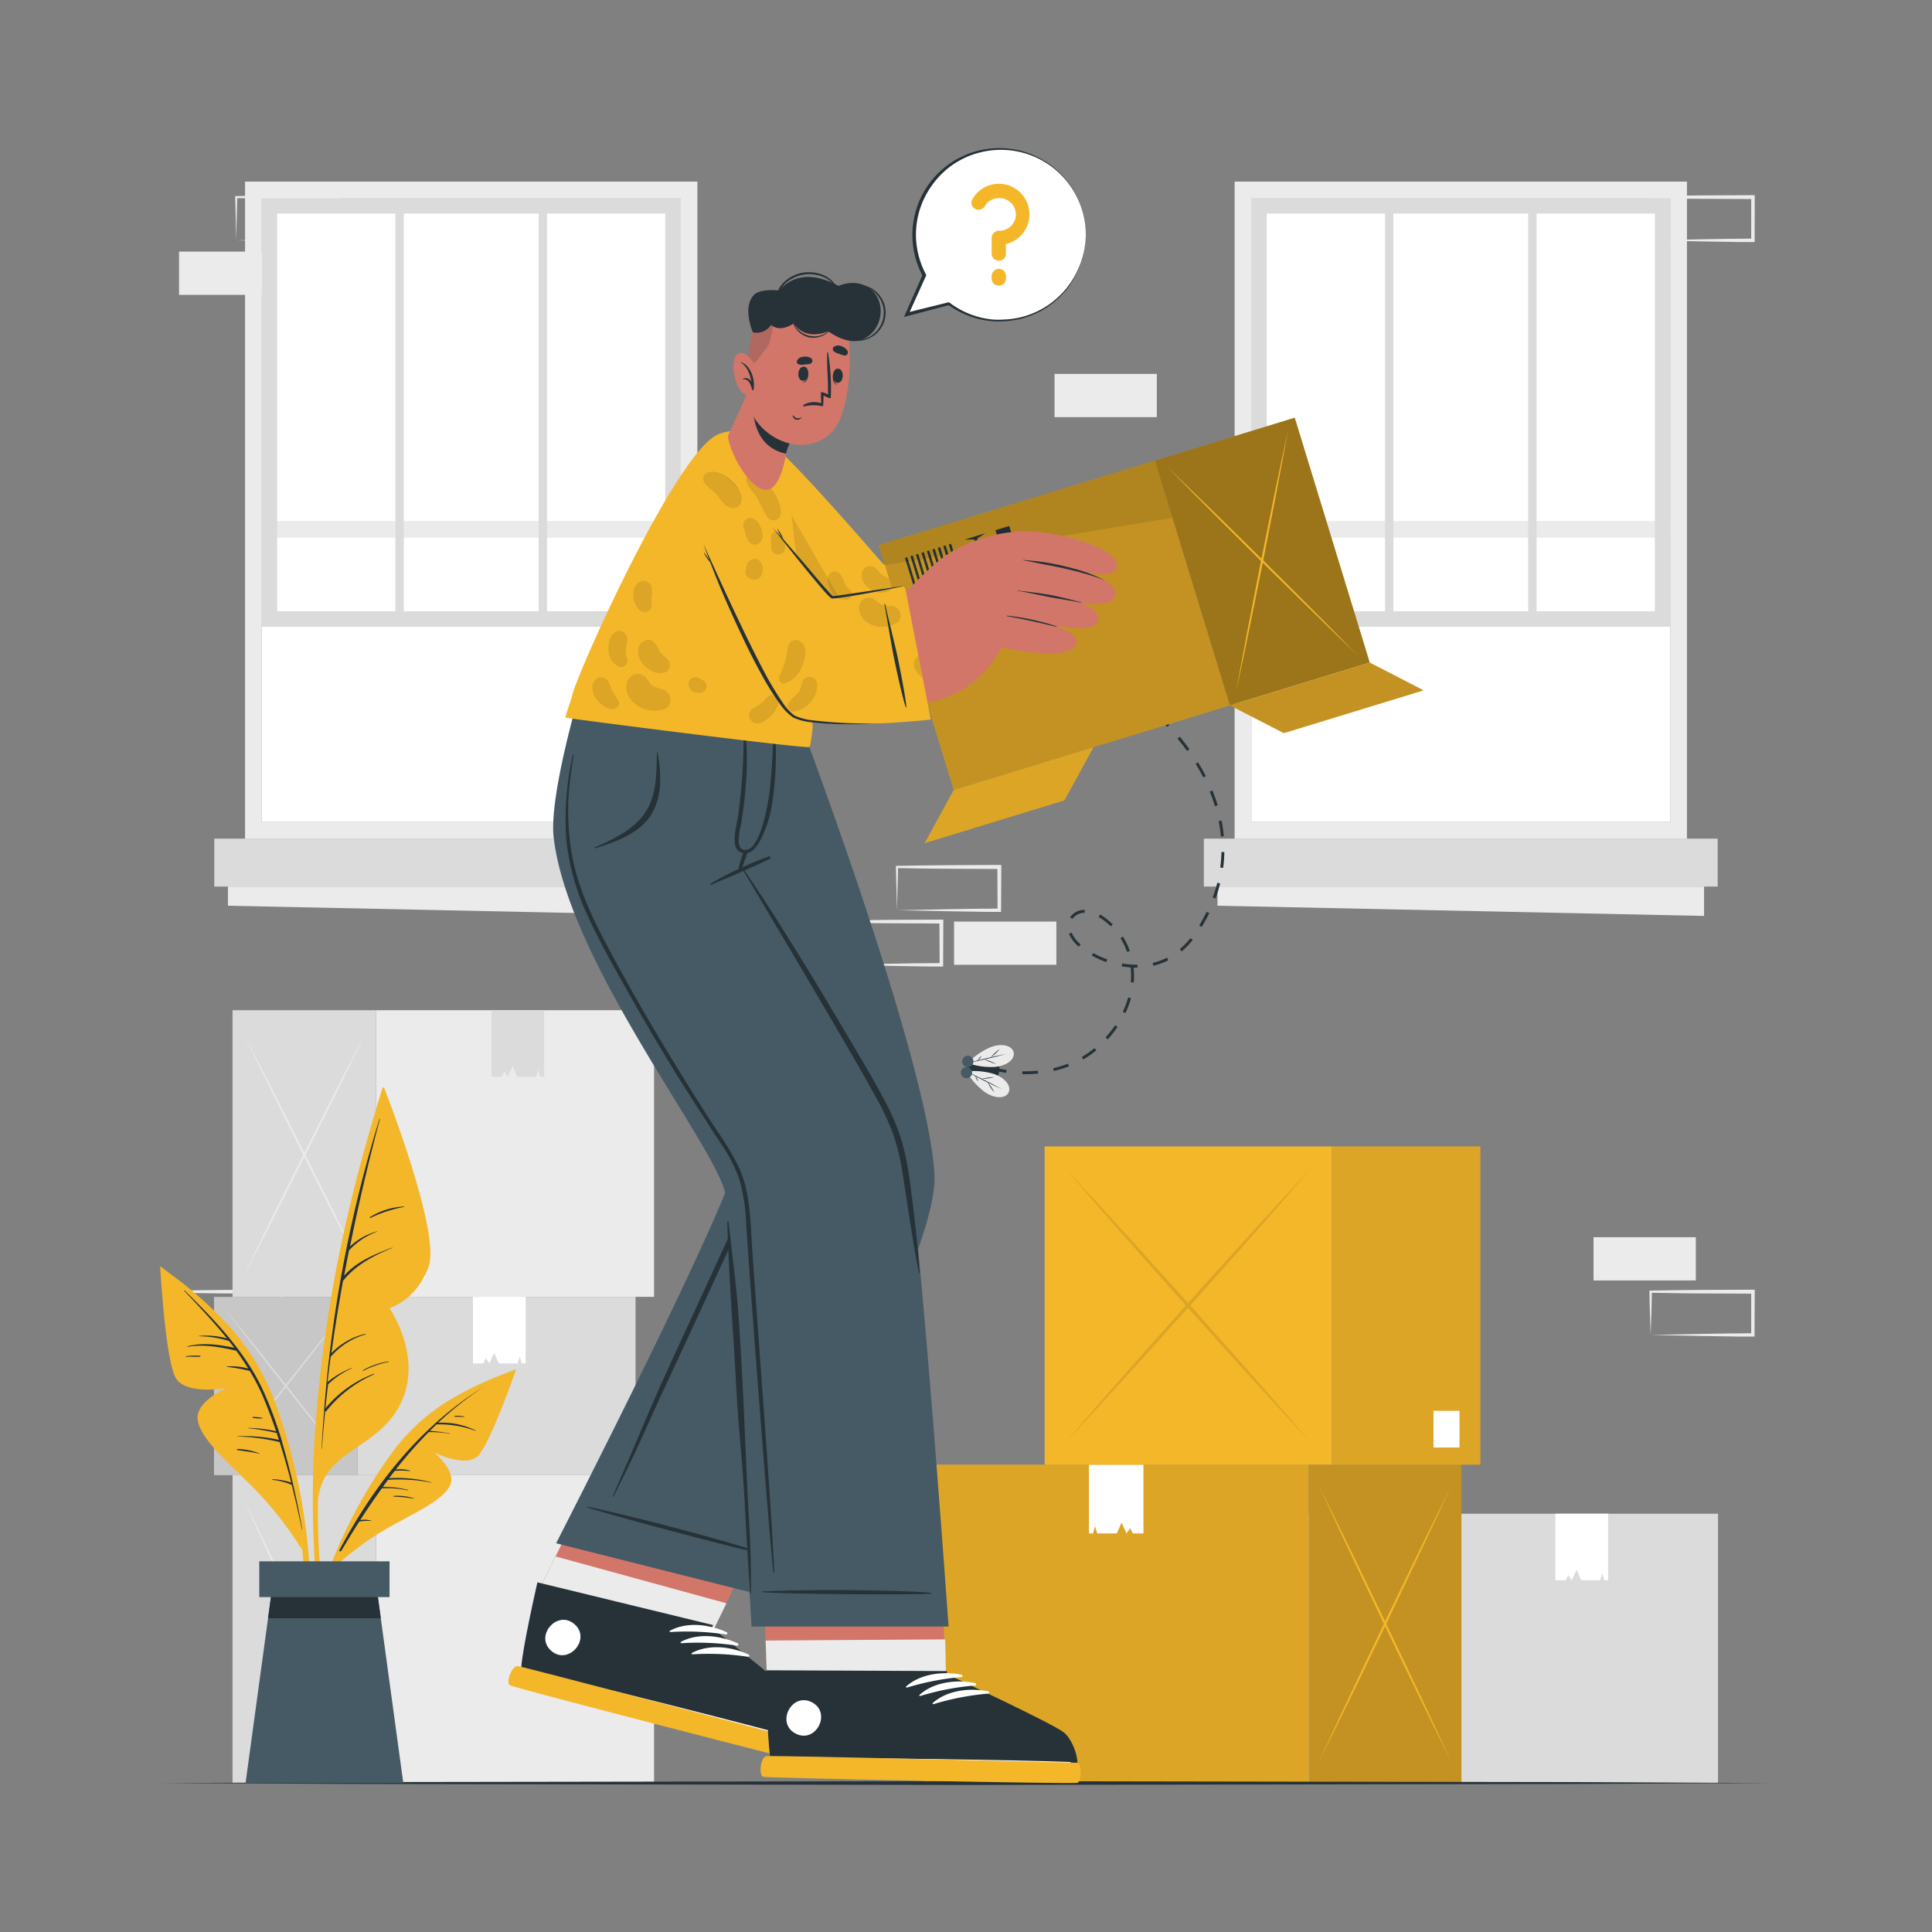 <svg xmlns="http://www.w3.org/2000/svg" viewBox="0 0 500 500"><rect x="0" y="0" width="500" height="500" fill="#808080" stroke="none"/><g id="freepik--background-complete--inject-89"><rect x="412.41" y="320.19" width="26.48" height="11.19" transform="translate(851.29 651.57) rotate(180)" style="fill:#ebebeb"></rect><path d="M427.18,345.49l13.35-.28,6.58-.11c2.19-.05,4.37,0,6.55-.06l-.45.45,0-11.19.5.5-13.24-.06c-4.41,0-8.83-.12-13.24-.17l.27-.27c0,1.83-.08,3.67-.13,5.53Zm0,0L427,340c-.05-1.86-.12-3.75-.13-5.65V334h.28c4.41-.06,8.83-.16,13.24-.17l13.24-.06h.5v.5l-.06,11.19v.45h-.44c-2.23,0-4.47,0-6.7-.05l-6.66-.11Z" style="fill:#ebebeb"></path><path d="M232.14,235.58l13.36-.28,6.57-.11c2.19-.05,4.37,0,6.55-.05l-.45.44-.05-11.19.5.5-13.24-.06c-4.41,0-8.83-.11-13.24-.17l.27-.27c0,1.83-.08,3.67-.13,5.54Zm0,0L232,230c-.05-1.86-.11-3.75-.13-5.65v-.27h.28c4.41-.05,8.83-.16,13.24-.17l13.24-.06h.5v.5l-.05,11.19V236h-.44c-2.23,0-4.47,0-6.69-.06l-6.67-.11Z" style="fill:#ebebeb"></path><rect x="246.91" y="238.5" width="26.48" height="11.19" transform="translate(520.3 488.19) rotate(180)" style="fill:#ebebeb"></rect><path d="M217.14,249.69l13.36-.28,6.58-.11c2.19-.05,4.36,0,6.54-.05l-.44.44-.06-11.19.5.5-13.24-.06c-4.41,0-8.82-.11-13.24-.17l.28-.27c0,1.83-.09,3.67-.13,5.54Zm0,0-.14-5.54c0-1.86-.11-3.75-.13-5.65v-.27h.27c4.42,0,8.83-.16,13.24-.17l13.24-.06h.51v.5l-.05,11.19v.45h-.45c-2.23,0-4.47,0-6.69-.06l-6.66-.11Z" style="fill:#ebebeb"></path><rect x="272.92" y="96.77" width="26.48" height="11.19" transform="translate(572.31 204.73) rotate(180)" style="fill:#ebebeb"></rect><path d="M46.34,345.49l13.36-.28,6.58-.11c2.18-.05,4.36,0,6.54-.06l-.44.45-.06-11.19.5.5-13.24-.06c-4.41,0-8.83-.12-13.24-.17l.27-.27c0,1.83-.08,3.67-.13,5.53Zm0,0L46.2,340c-.05-1.86-.11-3.75-.13-5.65V334h.27c4.41-.06,8.83-.16,13.24-.17l13.24-.06h.5v.5l0,11.19v.45h-.45c-2.23,0-4.47,0-6.69-.05l-6.66-.11Z" style="fill:#ebebeb"></path><path d="M61.11,62.2l13.36-.28,6.58-.11c2.19-.05,4.36,0,6.54-.06l-.44.45L87.09,51l.5.5-13.24-.06c-4.41,0-8.82-.12-13.24-.17l.28-.27c0,1.83-.09,3.67-.14,5.54Zm0,0L61,56.66c0-1.86-.11-3.75-.13-5.65v-.27h.27c4.42-.05,8.83-.16,13.24-.17l13.24-.06h.51V51L88,62.2v.45h-.45c-2.23,0-4.47,0-6.69-.06l-6.66-.11Z" style="fill:#ebebeb"></path><rect x="46.34" y="65.12" width="26.48" height="11.19" transform="translate(119.16 141.43) rotate(180)" style="fill:#ebebeb"></rect><path d="M427.18,62.2l13.35-.28,6.58-.11c2.19-.05,4.37,0,6.55-.06l-.45.45,0-11.19.5.5-13.24-.06c-4.41,0-8.83-.12-13.24-.17l.27-.27c0,1.83-.08,3.67-.13,5.54Zm0,0L427,56.66c-.05-1.86-.12-3.75-.13-5.65v-.27h.28c4.41-.05,8.83-.16,13.24-.17l13.24-.06h.5V51L454.1,62.2v.45h-.44c-2.23,0-4.47,0-6.7-.06l-6.66-.11Z" style="fill:#ebebeb"></path><rect x="97.32" y="381.77" width="71.95" height="79.67" style="fill:#ebebeb"></rect><rect x="60.17" y="381.77" width="37.15" height="79.68" transform="translate(157.5 843.22) rotate(180)" style="fill:#dbdbdb"></rect><path d="M62.73,456q4.14-8.5,8.18-17L79,421.77l8-17.21q4-8.62,7.84-17.3-4.14,8.5-8.18,17.05l-8.06,17.14-8,17.21Q66.61,447.29,62.73,456Z" style="fill:#ebebeb"></path><path d="M62.73,387.26q3.88,8.69,7.84,17.3l8,17.21,8.06,17.14q4.05,8.55,8.18,17-3.88-8.68-7.84-17.3l-8-17.21-8.06-17.14Q66.86,395.76,62.73,387.26Z" style="fill:#ebebeb"></path><rect x="97.32" y="261.44" width="71.95" height="74.18" style="fill:#ebebeb"></rect><rect x="60.17" y="261.44" width="37.15" height="74.19" transform="translate(157.5 597.07) rotate(180)" style="fill:#dbdbdb"></rect><polygon points="127.19 278.66 128.72 278.66 129.86 278.66 130.51 277.33 131.43 278.66 132.67 275.93 133.85 278.66 137.22 278.66 138.75 278.66 139.31 276.84 139.83 278.66 140.83 278.66 140.83 261.44 127.19 261.44 127.19 278.66" style="fill:#dbdbdb"></polygon><path d="M62.73,330.9Q66.87,323,70.91,315l8.06-16,8-16q4-8,7.84-16.11-4.14,7.92-8.18,15.88l-8.06,15.95-8,16Q66.61,322.81,62.73,330.9Z" style="fill:#ebebeb"></path><path d="M62.73,266.93Q66.61,275,70.57,283l8,16,8.06,16q4.05,8,8.18,15.88-3.88-8.08-7.84-16.11l-8-16-8.06-15.95Q66.86,274.85,62.73,266.93Z" style="fill:#ebebeb"></path><rect x="102.06" y="323.03" width="7.99" height="7.99" transform="translate(212.11 654.05) rotate(180)" style="fill:#fff"></rect><rect x="92.53" y="335.63" width="71.95" height="46.14" style="fill:#dbdbdb"></rect><rect x="55.38" y="335.63" width="37.15" height="46.14" transform="translate(147.91 717.4) rotate(180)" style="fill:#c7c7c7"></rect><polygon points="122.4 352.85 123.92 352.85 125.07 352.85 125.72 351.52 126.64 352.85 127.88 350.12 129.06 352.85 132.42 352.85 133.96 352.85 134.51 351.03 135.04 352.85 136.04 352.85 136.04 335.63 122.4 335.63 122.4 352.85" style="fill:#fff"></polygon><path d="M57.94,379q4.13-5,8.18-10.09l8.06-10.14,8-10.19q3.94-5.1,7.83-10.24-4.12,5-8.18,10.09l-8.06,10.15-8,10.18Q61.82,373.89,57.94,379Z" style="fill:#dbdbdb"></path><path d="M57.94,338.37q3.89,5.14,7.84,10.24l8,10.19,8.06,10.14Q85.84,374,90,379q-3.87-5.14-7.83-10.24l-8-10.18-8.06-10.15Q62.07,343.41,57.94,338.37Z" style="fill:#dbdbdb"></path><rect x="372.67" y="391.75" width="71.95" height="69.7" style="fill:#dbdbdb"></rect><rect x="335.52" y="391.75" width="37.15" height="69.7" transform="translate(708.2 853.2) rotate(180)" style="fill:#c7c7c7"></rect><polygon points="402.54 408.97 404.06 408.97 405.21 408.97 405.86 407.64 406.78 408.97 408.02 406.24 409.2 408.97 412.56 408.97 414.1 408.97 414.66 407.14 415.18 408.97 416.18 408.97 416.18 391.75 402.54 391.75 402.54 408.97" style="fill:#fff"></polygon><path d="M338.08,457.3q4.13-7.59,8.18-15.24l8.06-15.32,8-15.38q4-7.71,7.83-15.46-4.12,7.59-8.18,15.24l-8.06,15.31-7.95,15.39Q342,449.55,338.08,457.3Z" style="fill:#dbdbdb"></path><path d="M338.08,395.9q3.89,7.75,7.84,15.46l7.95,15.38,8.06,15.32q4.05,7.65,8.18,15.24-3.87-7.76-7.83-15.46l-8-15.39-8.06-15.31Q342.21,403.49,338.08,395.9Z" style="fill:#dbdbdb"></path><path d="M319.52,47v170.1H436.58V47ZM432.26,212.73H323.84V51.27H432.26Z" style="fill:#ebebeb"></path><rect x="323.84" y="51.27" width="108.42" height="161.46" style="fill:#fff"></rect><rect x="323.84" y="134.84" width="108.42" height="4.32" transform="translate(756.1 274) rotate(180)" style="fill:#ebebeb"></rect><rect x="311.57" y="217.05" width="132.97" height="12.4" transform="translate(756.1 446.49) rotate(180)" style="fill:#dbdbdb"></rect><polygon points="315.09 234.4 441.01 237.04 441.01 229.44 315.09 229.44 315.09 234.4" style="fill:#ebebeb"></polygon><path d="M323.84,51.27H432.26V162.2H323.84Zm104.42,4H327.84V158.2H428.26Z" style="fill:#dbdbdb"></path><rect x="395.5" y="51.27" width="2.16" height="106.93" style="fill:#dbdbdb"></rect><rect x="358.44" y="51.27" width="2.16" height="106.93" style="fill:#dbdbdb"></rect><path d="M63.42,47v170.1H180.48V47ZM176.16,212.73H67.74V51.27H176.16Z" style="fill:#ebebeb"></path><rect x="67.74" y="51.27" width="108.42" height="161.46" style="fill:#fff"></rect><rect x="67.74" y="134.84" width="108.42" height="4.32" transform="translate(243.9 274) rotate(180)" style="fill:#ebebeb"></rect><rect x="55.47" y="217.05" width="132.97" height="12.4" transform="translate(243.9 446.49) rotate(180)" style="fill:#dbdbdb"></rect><polygon points="58.99 234.4 184.91 237.04 184.91 229.44 58.99 229.44 58.99 234.4" style="fill:#ebebeb"></polygon><path d="M67.74,51.27H176.16V162.2H67.74Zm104.42,4H71.74V158.2H172.16Z" style="fill:#dbdbdb"></path><rect x="139.4" y="51.27" width="2.16" height="106.93" style="fill:#dbdbdb"></rect><rect x="102.34" y="51.27" width="2.16" height="106.93" style="fill:#dbdbdb"></rect></g><g id="freepik--Boxes--inject-89"><rect x="239.03" y="379.05" width="99.68" height="82.36" style="fill:#F4B72A"></rect><rect x="239.03" y="379.05" width="99.68" height="82.36" style="opacity:0.1"></rect><rect x="338.71" y="379.06" width="39.5" height="82.36" style="fill:#F4B72A"></rect><rect x="338.71" y="379.06" width="39.5" height="82.36" style="opacity:0.2"></rect><path d="M375.48,455.74q-4.38-8.78-8.69-17.62l-8.57-17.72-8.46-17.79q-4.2-8.91-8.33-17.88,4.4,8.79,8.7,17.62l8.56,17.72,8.46,17.79Q371.37,446.77,375.48,455.74Z" style="fill:#F4B72A"></path><path d="M375.48,384.73q-4.12,9-8.33,17.88l-8.46,17.79-8.56,17.72q-4.31,8.83-8.7,17.62,4.13-9,8.33-17.88l8.46-17.79,8.57-17.71Q371.1,393.51,375.48,384.73Z" style="fill:#F4B72A"></path><polygon points="295.92 396.85 294.35 396.85 293.16 396.85 292.49 395.48 291.54 396.85 290.25 394.03 289.04 396.85 285.56 396.85 283.97 396.85 283.39 394.97 282.85 396.85 281.82 396.85 281.82 379.06 295.92 379.06 295.92 396.85" style="fill:#fff"></polygon><rect x="270.35" y="296.7" width="74.37" height="82.35" style="fill:#F4B72A"></rect><rect x="344.72" y="296.7" width="38.4" height="82.36" style="fill:#F4B72A"></rect><rect x="344.72" y="296.7" width="38.4" height="82.36" style="opacity:0.1"></rect><g style="opacity:0.1"><path d="M339.27,373.38q-8.19-8.79-16.24-17.62L307,338l-15.79-17.79q-7.86-8.91-15.56-17.88,8.2,8.79,16.24,17.63l16,17.71,15.79,17.79Q331.57,364.41,339.27,373.38Z"></path><path d="M339.27,302.37q-7.71,9-15.56,17.88L307.92,338l-16,17.72q-8,8.83-16.24,17.62,7.71-9,15.56-17.88L307,337.71,323,320Q331.07,311.15,339.27,302.37Z"></path></g><rect x="370.99" y="365.12" width="6.73" height="9.5" style="fill:#fff"></rect></g><g id="freepik--Floor--inject-89"><polygon points="41.45 461.45 93.59 461.2 145.73 461.12 250 460.95 354.27 461.12 406.41 461.2 458.55 461.45 406.41 461.69 354.27 461.78 250 461.95 145.73 461.78 93.59 461.69 41.45 461.45" style="fill:#263238"></polygon></g><g id="freepik--Fly--inject-89"><path d="M289.72,177.8q-.84-.54-1.68-1.05l.39-.65,1.7,1.07Z" style="fill:#263238"></path><path d="M265.3,278h-.72l0-.75a33.51,33.51,0,0,0,4-.15l.08.75C267.57,277.93,266.43,278,265.3,278Zm7.42-.82-.16-.73a26.84,26.84,0,0,0,3.82-1.17l.27.7A27.59,27.59,0,0,1,272.72,277.16Zm7.63-3-.37-.65a24.82,24.82,0,0,0,3.27-2.28l.48.57A24.65,24.65,0,0,1,280.35,274.19Zm6.33-5.2-.55-.51a27.9,27.9,0,0,0,2.47-3.14l.62.42A28.34,28.34,0,0,1,286.68,269Zm4.58-6.79-.68-.32a23.16,23.16,0,0,0,1.39-3.74l.72.2A23.68,23.68,0,0,1,291.26,262.2Zm2.16-7.92-.75-.06c0-.54.07-1.09.07-1.62a20.36,20.36,0,0,0-.13-2.22,20.42,20.42,0,0,1-2.32-.29l.13-.74a21.4,21.4,0,0,0,3.7.34h.26v.75h-.27l-.75,0a19.77,19.77,0,0,1,.12,2.18C293.49,253.15,293.46,253.72,293.42,254.28Zm5.07-4.34-.17-.73a16.66,16.66,0,0,0,3.71-1.36l.34.67A17.49,17.49,0,0,1,298.49,249.94ZM286.31,249a25.91,25.91,0,0,1-3.75-1.7l.37-.65a24.82,24.82,0,0,0,3.63,1.64Zm5.38-2.64a17.8,17.8,0,0,0-1.72-3.57l.63-.4a18,18,0,0,1,1.8,3.72Zm14.12-.16-.48-.57a20.27,20.27,0,0,0,2.77-2.85l.58.47A20.6,20.6,0,0,1,305.81,246.23ZM279.17,245l-.21-.2a9.06,9.06,0,0,1-2.31-3.15l.7-.28a8.25,8.25,0,0,0,2.12,2.88l.2.18ZM311,239.89l-.64-.39c.7-1.16,1.35-2.35,1.92-3.52l.68.33C312.38,237.5,311.72,238.71,311,239.89Zm-23.52-.15a17.83,17.83,0,0,0-3-2.34l-.15-.1.39-.64.16.1a18.4,18.4,0,0,1,3.09,2.45Zm-9.93-1.93-.62-.42a4.57,4.57,0,0,1,3.78-1.92l0,.75A3.89,3.89,0,0,0,277.55,237.81Zm37-5.27-.7-.26a38.42,38.42,0,0,0,1.19-3.83l.72.18A34.56,34.56,0,0,1,314.56,232.54Zm2-7.93-.75-.1a35.54,35.54,0,0,0,.31-4h.75A37,37,0,0,1,316.55,224.61Zm-.58-8.1a38.72,38.72,0,0,0-.57-4l.74-.15a40.7,40.7,0,0,1,.58,4.05Zm-1.55-7.86c-.38-1.26-.83-2.53-1.35-3.79l.7-.28c.52,1.27,1,2.57,1.37,3.85Zm-3-7.45c-.6-1.17-1.27-2.35-2-3.51l.64-.39c.72,1.17,1.4,2.37,2,3.56Zm-4.21-6.86c-.77-1.08-1.6-2.15-2.46-3.19l.58-.48c.87,1.05,1.71,2.14,2.49,3.23Zm-5.12-6.22c-.91-1-1.87-1.93-2.85-2.85l.51-.55c1,.94,2,1.91,2.88,2.89Zm-5.87-5.53c-1-.85-2.09-1.69-3.16-2.49l.44-.6c1.09.8,2.17,1.65,3.2,2.52Z" style="fill:#263238"></path><path d="M260.39,277.64a18.66,18.66,0,0,1-2-.36l.18-.73s.72.18,1.92.35Z" style="fill:#263238"></path><path d="M250.3,276.15c-.47,4,7.7,6.24,8.32,1S250.77,272.12,250.3,276.15Z" style="fill:#263238"></path><path d="M261,282.77c-.76,1.51-3.45,1.72-6.23-.22a18.65,18.65,0,0,1-4.7-5.27,18.53,18.53,0,0,1,7,.61C260.36,279,261.8,281.24,261,282.77Z" style="fill:#ebebeb"></path><path d="M250.1,277.28c1.58.71,3.13,1.48,4.68,2.24s3.08,1.57,4.59,2.41c-1.58-.71-3.13-1.48-4.68-2.24S251.61,278.12,250.1,277.28Z" style="fill:#263238"></path><path d="M257.36,282.74a13.85,13.85,0,0,1-1-1.31,13.26,13.26,0,0,1-.82-1.41,13.85,13.85,0,0,1,1,1.31A12.33,12.33,0,0,1,257.36,282.74Z" style="fill:#263238"></path><path d="M254,279.23a15.94,15.94,0,0,1,1.67-.34,16.21,16.21,0,0,1,1.71-.15,17.09,17.09,0,0,1-3.38.49Z" style="fill:#263238"></path><path d="M253.13,279.89a3.75,3.75,0,0,1-.72-1.46,3.75,3.75,0,0,1,.72,1.46Z" style="fill:#263238"></path><path d="M262.32,272.3c-.39-1.65-2.95-2.47-6.1-1.23a18.66,18.66,0,0,0-5.8,4.05,18.58,18.58,0,0,0,7,1C260.79,275.84,262.72,274,262.32,272.3Z" style="fill:#ebebeb"></path><path d="M250.42,275.12c1.7-.32,3.39-.72,5.07-1.11s3.36-.81,5-1.28c-1.69.32-3.38.72-5.06,1.11S252.09,274.65,250.42,275.12Z" style="fill:#263238"></path><path d="M258.75,271.48a14.16,14.16,0,0,0-1.25,1,15.74,15.74,0,0,0-1.13,1.18,11.39,11.39,0,0,0,1.25-1A14,14,0,0,0,258.75,271.48Z" style="fill:#263238"></path><path d="M254.65,274.12a16.25,16.25,0,0,0,3.18,1.25,15.61,15.61,0,0,0-3.18-1.25Z" style="fill:#263238"></path><path d="M254,273.28a3.49,3.49,0,0,0-.59.56,4.1,4.1,0,0,0-.45.69,3.54,3.54,0,0,0,.59-.57A2.87,2.87,0,0,0,254,273.28Z" style="fill:#263238"></path><path d="M250.3,276.15a1.46,1.46,0,1,1-1.62,1.29A1.47,1.47,0,0,1,250.3,276.15Z" style="fill:#455a64"></path><path d="M250.64,273.24a1.46,1.46,0,1,1-.34,2.91,1.46,1.46,0,0,1,.34-2.91Z" style="fill:#455a64"></path></g><g id="freepik--Character--inject-89"><path d="M160,370.31S138.68,413,138.67,413c-1.76,8.81-3.14,16.58-3.49,20.66a.16.16,0,0,0,0,.07,6.22,6.22,0,0,0,.11,2.85.16.16,0,0,0,0,.07c2.27,2.3,72.33,18.43,75,18.17s2.1-7.79-.12-10.58-26.29-21-26.29-21l20.84-42.76Z" style="fill:#d3766a"></path><path d="M209.23,454.86c-2.63.26-71.64-15.88-73.9-18.17a.25.25,0,0,1,0-.07,6.18,6.18,0,0,1-.12-2.85.1.1,0,0,1,0-.07c.34-4.08,1.73-11.85,3.48-20.67l5.1-10.22L188,414.93l-4.08,8.38s23,18.17,25.23,21S211.87,454.61,209.23,454.86Z" style="fill:#ebebeb"></path><path d="M210.19,453.74c-2.67.2-72.9-17.7-75.14-20.08-.86-.89,1.15-11.28,3.94-23.76l.09-.39,45.44,11.05-.21.76s23.81,18.88,26,21.76S212.85,453.55,210.19,453.74Z" style="fill:#263238"></path><path d="M210.08,450.81c-11.76-3.3-59.52-15.54-71.4-17.92-.1,0-.12.05,0,.08,11.59,3.53,59.45,15.38,71.38,18C210.29,451.06,210.33,450.88,210.08,450.81Z" style="fill:#fff"></path><path d="M188.08,422.43c-4.44-2.06-10.32-2.8-14.72-.38-.17.09,0,.33.12.32a67.66,67.66,0,0,1,14.43.64A.31.31,0,0,0,188.08,422.43Z" style="fill:#fff"></path><path d="M190.92,425.31c-4.43-2.05-10.31-2.79-14.72-.38-.17.09,0,.33.13.33a67,67,0,0,1,14.43.64A.31.31,0,0,0,190.92,425.31Z" style="fill:#fff"></path><path d="M193.77,428.2c-4.44-2.06-10.32-2.8-14.72-.39-.17.1,0,.34.13.33a67.6,67.6,0,0,1,14.42.64A.31.31,0,0,0,193.77,428.2Z" style="fill:#fff"></path><path d="M211.9,451.5c1.13.8-.22,4.95-1.21,5.06S133.21,436.81,132,436.18s.45-5.17,2-5S211.9,451.5,211.9,451.5Z" style="fill:#F4B72A"></path><path d="M148.67,420.33c-4.44-3.84-10.42,3.06-6,6.91S153.12,424.18,148.67,420.33Z" style="fill:#fff"></path><path d="M143.92,399.4l51.24,12.92s47.76-86.19,46.69-108.1C240.38,274,204.9,181.08,204.9,181.08H162.42S190.61,281.53,191,298.43C191.17,307.27,143.92,399.4,143.92,399.4Z" style="fill:#455a64"></path><path d="M197.35,401.92c-2.73-1.09-27.12-8.13-45.32-12a.1.1,0,0,0,0,.19c5.73,2,41.89,11.53,45.28,12C197.39,402.14,197.47,402,197.35,401.92Z" style="fill:#263238"></path><path d="M194.52,276.85c-3.38-14.18-7-28.32-10.8-42.37s-7.87-28.23-12.34-42.17c-.54-1.71-1.11-3.4-1.66-5.1a.21.21,0,0,0-.41.12c4,13.89,8,27.75,11.79,41.69s7.4,27.92,10.8,42c.85,3.48,1.68,6.95,2.49,10.44a93.34,93.34,0,0,1,2.18,10.87,28.15,28.15,0,0,1-.71,10.46,58.73,58.73,0,0,1-3.77,9.74q-9.19,19.95-18.37,39.91c-6.12,13.34-7.11,16.38-13,29.83-.73,1.67-1.46,3.34-2.16,5,0,.11.11.21.17.09,6.7-13.18,7.73-16.35,14-29.77s12.5-27,18.72-40.51c2.8-6.1,6.09-12.32,6.51-19.14C198.38,290.82,196.14,283.68,194.52,276.85Z" style="fill:#263238"></path><path d="M196.84,387.19s1.64,47,1.64,47c.27,9,.66,16.87,1.25,20.92a.17.17,0,0,0,0,.07,6.3,6.3,0,0,0,.74,2.75l.06.06c2.73,1.73,74.62,1.69,77.13.84s.29-8.05-2.5-10.28-30.33-14.52-30.33-14.52l-2.09-46.95Z" style="fill:#d3766a"></path><path d="M198.14,424.57s.34,9.62.34,9.65c.27,9,.66,16.87,1.25,20.92a.17.17,0,0,0,0,.07,12,12,0,0,0,.74,2.75l.06.06c2.73,1.73,74.62,1.69,77.13.84s.29-8.05-2.5-10.28-30.33-14.52-30.33-14.52l-.21-9.79Z" style="fill:#ebebeb"></path><path d="M277.7,458.78c-2.54.81-75-.31-77.74-2.11-1-.67-1.5-11.23-1.68-24v-.4l46.76.2,0,.8s27.55,12.83,30.34,15.12S280.25,458,277.7,458.78Z" style="fill:#263238"></path><path d="M276.93,456c-12.21-.49-61.51-1.31-73.62-.86-.1,0-.1.07,0,.07,12.09.75,61.4,1.18,73.62,1C277.18,456.15,277.19,456,276.93,456Z" style="fill:#fff"></path><path d="M248.94,433.45c-4.79-1-10.69-.33-14.41,3-.15.13,0,.33.2.29a68.23,68.23,0,0,1,14.18-2.73A.3.3,0,0,0,248.94,433.45Z" style="fill:#fff"></path><path d="M252.38,435.59c-4.8-1-10.69-.32-14.41,3.05-.15.13,0,.33.19.28a67.65,67.65,0,0,1,14.19-2.72A.31.31,0,0,0,252.38,435.59Z" style="fill:#fff"></path><path d="M255.81,437.74c-4.79-1-10.68-.33-14.41,3-.14.13,0,.33.2.29a68.35,68.35,0,0,1,14.18-2.73A.3.3,0,0,0,255.81,437.74Z" style="fill:#fff"></path><path d="M278.85,456.2c1.29.52.94,4.87,0,5.2s-80-1.24-81.29-1.56-.77-5.13.8-5.36S278.85,456.2,278.85,456.2Z" style="fill:#F4B72A"></path><path d="M210.12,440.55c-5.21-2.71-9.43,5.39-4.21,8.1S215.34,443.26,210.12,440.55Z" style="fill:#fff"></path><path d="M204.37,181a.16.16,0,0,1,0,0c-.19.87-10.78,42.74-12.1,43.52-1.5.89,38.48,54.68,43.22,81.09,3,16.89,10,115.34,10,115.34H194.51s-5-83.61-6.66-111.16c-.65-10.69-40.75-60.11-44.56-93.06-1.2-10.38,6.26-35.77,6.26-35.77Z" style="fill:#455a64"></path><path d="M193.22,381.17c-.6-13.85-1.15-27.73-2.16-41.56-.57-7.84-1.69-15.43-2.47-23.24,0-.41-.37-.51-.36-.09.36,13.91,1.51,27.67,2.25,41.57s1.45,17.14,2.24,31c.44,7.84.83,15.68,1.44,23.51a.1.1,0,0,0,.19,0C194.38,398.44,193.83,395.07,193.22,381.17Z" style="fill:#263238"></path><path d="M235.54,306.27a74,74,0,0,0-2.12-10.83,55.4,55.4,0,0,0-4.13-9.95c-3.47-6.66-7.42-13.1-11.23-19.57s-7.78-13.08-11.8-19.54q-3.39-5.44-6.81-10.87c-2.32-3.65-4.77-7.23-7.16-10.83a.13.13,0,0,0-.23.14c3.9,6.54,7.76,13.09,11.66,19.63s7.74,13.1,11.58,19.66,7.57,12.92,11.19,19.48a68.44,68.44,0,0,1,4.59,9.72A59.67,59.67,0,0,1,233.65,304c1.36,8.47,2.47,17,4.17,25.39a.1.1,0,0,0,.19,0C237.48,321.67,236.56,313.94,235.54,306.27Z" style="fill:#263238"></path><path d="M241,412.21c-2.91-.38-25.12-1.15-43.7-.35-.12,0-.11.18,0,.19,6.05.53,40.26.77,43.67.37C241.06,412.41,241.1,412.23,241,412.21Z" style="fill:#263238"></path><path d="M198.92,221.66a95,95,0,0,0-15,7,.17.17,0,0,0,.14.31c5.06-2.18,10.23-4.26,15.17-6.71A.33.33,0,0,0,198.92,221.66Z" style="fill:#263238"></path><path d="M200.45,187c0-.17-.32-.21-.32,0a168.24,168.24,0,0,1-.85,16.92c-.24,2.61-2.34,17-6.86,16-.76-.18-1.14-.92-1.26-2.07a17.68,17.68,0,0,1,.6-4.42c.5-3,.9-6,1.16-9.09a82.44,82.44,0,0,0-.18-17.06.15.15,0,0,0-.29,0,156.94,156.94,0,0,1-1.38,23.54c-.57,3.75-2.46,9.4,1.47,10s6.58-8.87,7.06-11.46A86.44,86.44,0,0,0,200.45,187Z" style="fill:#263238"></path><path d="M192.54,220.23a23.39,23.39,0,0,0-1,3,6.87,6.87,0,0,0-.42,2.45.17.17,0,0,0,.31.07,8.4,8.4,0,0,0,1.05-2.39c.35-.93.71-1.84,1-2.78A.5.5,0,0,0,192.54,220.23Z" style="fill:#263238"></path><path d="M194.67,323.23c-.48-7.12-.45-14.63-3.48-21.23a70.82,70.82,0,0,0-5.54-9.24q-3.1-4.74-6.12-9.53c-8-12.77-15.72-25.8-22.75-39.15-3.39-6.43-6.51-13.07-8.21-20.17a64.5,64.5,0,0,1-.93-22.76c.24-1.89.5-3.77.81-5.65a.11.11,0,0,0-.21-.05,74.51,74.51,0,0,0-1.67,22,61.38,61.38,0,0,0,5.87,20.29c3.1,6.71,6.79,13.17,10.43,19.6q5.63,10,11.59,19.71c4,6.46,8.12,12.79,12.25,19.15a36.43,36.43,0,0,1,4.87,9.79,53.41,53.41,0,0,1,1.56,11.12c1,15.74,5,68.07,6.42,83.73.17,2,.35,4,.54,6a.14.14,0,1,0,.27,0C199.77,391.12,195.7,338.92,194.67,323.23Z" style="fill:#263238"></path><path d="M170.2,194.8c0-.11-.18-.07-.18,0-.15,4.37,0,8.89-1.71,13-1.54,3.79-4.64,6.45-8.11,8.44a61.89,61.89,0,0,1-6.23,3.05c-.15.07-.09.31.08.26,4-1.28,8.13-2.67,11.48-5.35,3.58-2.88,5.15-7.05,5.32-11.55A37.26,37.26,0,0,0,170.2,194.8Z" style="fill:#263238"></path><path d="M192.39,123.57c5.72,17.56,21.17,47.47,26.69,51.08,4.89,3.19,27.9-.37,38-2.8,3.76-.91-4.7-29.57-8.71-28.52-4.81,1.26-19.14,4.49-20.18,3.69s-15.49-18.6-25.73-29.08C193.14,108.45,190.23,116.93,192.39,123.57Z" style="fill:#d3766a"></path><path d="M254.87,172.07c1.93-.24,18.26-1,25.75-5.07,4-2.17,14.21-9.35,13.19-11.93-.93-2.35-4.21-1.07-4.21-1.07s4.51-3.27,3.19-6.53-6.77-.81-6.77-.81,4.39-3.7,2.84-6.85-6.61.22-6.61.22,4.17-3.19,1.8-5.25c-2.86-2.48-9.89,4.28-14.64,5.86-1.08.36-22.36,5.74-22.36,5.74Z" style="fill:#d3766a"></path><path d="M282.07,139.94c-5.18,4.95-8.31,6.22-15.23,7.62-.13,0-.12.24,0,.22,6.9-.75,11.05-1.78,15.46-7.6C282.54,139.89,282.31,139.7,282.07,139.94Z" style="fill:#263238"></path><path d="M285.85,146.54c-5.83,4.68-9.21,6.08-16.35,8.08-.1,0-.06.21.05.19,7.16-1.38,11.28-2.5,16.49-7.94C286.28,146.63,286.12,146.33,285.85,146.54Z" style="fill:#263238"></path><path d="M289.25,154.08c-6,4.12-9.61,5.83-16.79,6.88a.13.13,0,0,0,0,.26c7.43-.36,12-2.45,16.87-6.94C289.69,154,289.62,153.83,289.25,154.08Z" style="fill:#263238"></path><path d="M241.47,147.3s5.95-6.73,9.21-9.11,18.7-6.78,19.84-3.5c1.47,4.24-6.94,8.53-11.33,10.09,0,0,3.41,9.8-2,14.18S241.47,147.3,241.47,147.3Z" style="fill:#d3766a"></path><path d="M270.55,136c-1.45,4.83-7.35,6.51-11.5,8.34a.43.43,0,0,0-.16.67c1.16,4.2,1.56,10.46-1.38,14-.08.1.05.24.15.15,3.67-3.36,3.77-9.55,2.21-14.07,4.29-1.81,10.13-3.76,10.72-9.07C270.6,136,270.56,136,270.55,136Z" style="fill:#263238"></path><path d="M254.86,177l-7.54-34.34-18.66,3.39c-7.36-8.43-22.07-25.28-28-30.34-7-5.94-11.58-1.48-9,7.52C197.49,143.8,214.54,174,219,176.85,225.47,181,254.86,177,254.86,177Z" style="fill:#F4B72A"></path><path d="M228.22,156.5a14.58,14.58,0,0,0,2.81.33c2,.27,2.88,3.22,1.06,4.34a7.18,7.18,0,0,1-6.44.55c-2-.78-3.69-2.72-3.26-5a2.5,2.5,0,0,1,4-1.54A9.3,9.3,0,0,0,228.22,156.5Zm-5.16-8.17c-.72,3.4,4.54,6.32,7.23,4.51a1.81,1.81,0,0,0,.07-2.83c-.79-.64-1.45-.74-2.15-1.32a3.2,3.2,0,0,1-.64-.67,4.79,4.79,0,0,0-1.49-1.34A2.19,2.19,0,0,0,223.06,148.33Zm-8.39.18c-1.08,1.41-.27,3.53.68,4.81a4.34,4.34,0,0,0,3.93,1.91,1.46,1.46,0,0,0,.74-2.56,4.64,4.64,0,0,1-1.4-1.74c-.47-1.06-.78-2.43-2-2.89A1.71,1.71,0,0,0,214.67,148.51Zm22.15,22.24c-1.41,2.85,2.88,6.09,5.48,5.53.87-.19,1.71-1.33.94-2.15-.62-.66-1.36-1.18-1.94-1.88-.71-.85-1.1-1.94-2.21-2.37A1.76,1.76,0,0,0,236.82,170.75ZM196.54,135.8a3.82,3.82,0,0,0-1-1.21q.84,2.15,1.77,4.31A5.9,5.9,0,0,0,196.54,135.8Zm5.57-3a11.85,11.85,0,0,0-2.76-6.71c-1.2-1.55-3.28-4-5.48-3.47a1.14,1.14,0,0,0-.8,1.1c-.14,1.69,1.8,3.5,2.64,4.85,1,1.7,1.79,3.58,2.87,5.27A1.92,1.92,0,0,0,202.11,132.79Zm-.65,10.75a1.83,1.83,0,0,0,1.68-1.38,4.51,4.51,0,0,0-.15-2.33,3.91,3.91,0,0,0-1-1.9,1.42,1.42,0,0,0-2.34.69,6.48,6.48,0,0,0,0,1.76c0,.25,0,.5,0,.76a4.69,4.69,0,0,0,.12,1.12A1.77,1.77,0,0,0,201.46,143.54Z" style="fill:#030402;opacity:0.1"></path><path d="M248.33,174c-.86-2-3-10.88-3.47-13.09s-2.21-11.15-2.72-13.42c0-.13.14-.2.17-.08.54,2.24,2.95,11.06,3.48,13.26s2.52,11.07,2.66,13.3A.06.06,0,0,1,248.33,174Z" style="fill:#263238"></path><path d="M231,178.72c-5.25,0-9.86-.5-12-1.87-4.49-2.9-21.54-33-27.41-53.61-1.48-5.16-.59-8.84,1.75-9.91Z" style="opacity:0.1"></path><path d="M146.38,185.71c.13.19,62.53,8.19,63.2,7.61a45.24,45.24,0,0,0,.75-5.26s-5.72-67.94-8.68-71.93c-2.59-3.48-10.45-6-15.8-3.73-11.23,4.76-38.12,65.46-37.83,68C148,180.37,146.22,185.47,146.38,185.71Z" style="fill:#F4B72A"></path><path d="M168.88,177.44a16.92,16.92,0,0,0,3,1.12c2.08.83,2.27,4.3,0,5a8.12,8.12,0,0,1-7.2-1.15c-2-1.4-3.29-4-2.21-6.32a2.82,2.82,0,0,1,4.78-.6C167.81,176.14,168.15,177,168.88,177.44Zm-3.42-10.33c-1.71,3.53,3.24,8.14,6.67,6.89a2,2,0,0,0,.84-3.08c-.68-.91-1.38-1.2-2-2a3.54,3.54,0,0,1-.51-.91,5.71,5.71,0,0,0-1.27-1.86C168,165,166.09,165.81,165.46,167.11Zm-5.78-3.76c-1.87.7-2.35,3.22-2.21,5a4.89,4.89,0,0,0,2.62,4.17,1.64,1.64,0,0,0,2.23-2A5.1,5.1,0,0,1,162,168c.17-1.28.68-2.78-.17-3.93A1.93,1.93,0,0,0,159.68,163.35Zm20.5,11.9a1.86,1.86,0,0,0-2,1.59,2.18,2.18,0,0,0,1.55,2.31,3.35,3.35,0,0,0,2.1,0,1.56,1.56,0,0,0,.81-.73,1.62,1.62,0,0,0,.23-1.08,1.75,1.75,0,0,0-1.37-1.44,1.14,1.14,0,0,0-.22-.22A2.08,2.08,0,0,0,180.18,175.25Zm-15.33-24.13c-1.68,1.72-1,5.63.92,6.95a1.78,1.78,0,0,0,2.84-1.17,8,8,0,0,0,0-1.19c0-.43-.06-.7,0-1a9.39,9.39,0,0,0,.09-2.59A2.2,2.2,0,0,0,164.85,151.12ZM154,176c-2.31,2.74,1.5,7.44,4.49,7.53,1,0,2.23-1,1.61-2.1-.5-.88-1.17-1.66-1.61-2.57-.54-1.12-.67-2.43-1.77-3.19A2,2,0,0,0,154,176Zm55.17-.87a1.92,1.92,0,0,0-1.58,1.44c-.32,1.11-.36,2.1-1.19,3A13.69,13.69,0,0,0,204,182a1.47,1.47,0,0,0,1.34,2.14,6.91,6.91,0,0,0,4.47-2.44C209.61,179.8,209.41,177.57,209.18,175.09Zm-5-8.25c-.56,1.36-.46,2.9-.93,4.32a33.85,33.85,0,0,1-1.47,3.82c-.42.9.42,2.32,1.51,1.84a7.53,7.53,0,0,0,4.06-3.71c.76-1.57,1.6-4.21.87-5.88S205,164.87,204.15,166.84Zm-5.7,13.63a9,9,0,0,1-3.11,2.55,2.14,2.14,0,1,0,1.75,3.87,7.7,7.7,0,0,0,4.34-4.86C201.92,180.34,199.58,179.21,198.45,180.47Zm-9.14-49a2.21,2.21,0,0,0,2.6-1.62c.56-2.15-1.36-4.36-2.88-5.7s-3.66-2.56-5.79-1.87a1.75,1.75,0,0,0-.71,2.89c.93,1.16,2.22,2,3.21,3.14S187.57,131.18,189.31,131.47ZM197,140c.84-1.21.19-3-.41-4.15a3.67,3.67,0,0,0-1.43-1.52,1.86,1.86,0,0,0-2.56.55,2.45,2.45,0,0,0-.12,1.82,5,5,0,0,0,.34.91l0,.09,0,.08A6.09,6.09,0,0,0,194,140.4,1.9,1.9,0,0,0,197,140Zm5.16-7.16a11.85,11.85,0,0,0-2.76-6.71c-1.2-1.55-3.28-4-5.48-3.47a1.14,1.14,0,0,0-.8,1.1c-.14,1.69,1.8,3.5,2.64,4.85,1,1.7,1.79,3.58,2.87,5.27A1.92,1.92,0,0,0,202.11,132.79Zm-7.55,17.12a2.6,2.6,0,0,0,1.11,0,2.28,2.28,0,0,0,1.31-1.05,3.69,3.69,0,0,0,.39-1.73,3.55,3.55,0,0,0-.45-1.62l-.33-.41-.44-.32a2.06,2.06,0,0,0-2.94,1.32,10.78,10.78,0,0,0-.35,1.78l.09.55a1.72,1.72,0,0,0,.4.74A2.14,2.14,0,0,0,194.56,149.91Zm6.9-6.37a1.83,1.83,0,0,0,1.68-1.38,4.51,4.51,0,0,0-.15-2.33,3.91,3.91,0,0,0-1-1.9,1.42,1.42,0,0,0-2.34.69,6.48,6.48,0,0,0,0,1.76c0,.25,0,.5,0,.76a4.69,4.69,0,0,0,.12,1.12A1.77,1.77,0,0,0,201.46,143.54Z" style="fill:#030402;opacity:0.1"></path><path d="M198,126.78c-3.81-.35-8.69-8.49-9.62-13.66-.06-.36,1.46-3.37,3.13-7.11,1-2.27,2.08-4.83,2.88-7.23l13.84,8.71a40.42,40.42,0,0,0-4.55,8.74,5.66,5.66,0,0,0-.22,1,1.36,1.36,0,0,1,0,.17C203.11,119.4,201.69,127.12,198,126.78Z" style="fill:#d3766a"></path><path d="M203.46,117.25a1.55,1.55,0,0,1,0,.17,11,11,0,0,1-1.57-.43c-8.66-3.12-7.13-14.48-6.52-17.62l3.45,2.18,9.45,6a40.11,40.11,0,0,0-4.54,8.74A5.47,5.47,0,0,0,203.46,117.25Z" style="fill:#263238"></path><path d="M195.84,82.75c-2.86,5.15-3.36,21.69-.19,26.08,4.58,6.36,13.78,8.84,19.61,3,5.65-5.72,5.91-27.29,2.23-31.45C212.05,74.2,200.06,75.14,195.84,82.75Z" style="fill:#d3766a"></path><path d="M209.12,96.12s-.09,0-.09.1c0,1.14-.2,2.44-1.24,2.78,0,0,0,.07,0,.07C209.06,98.93,209.3,97.2,209.12,96.12Z" style="fill:#263238"></path><path d="M208.15,94.9c-1.83-.2-2.1,3.46-.41,3.65S209.68,95.07,208.15,94.9Z" style="fill:#263238"></path><path d="M215.68,96.51s.08.06.08.11c-.13,1.13-.08,2.45.91,2.9,0,0,0,.08,0,.07C215.42,99.31,215.38,97.56,215.68,96.51Z" style="fill:#263238"></path><path d="M216.79,95.41c1.83,0,1.68,3.67,0,3.67S215.25,95.4,216.79,95.41Z" style="fill:#263238"></path><path d="M209.63,94.16c-.51.11-1,.12-1.5.18a2.44,2.44,0,0,1-1.56-.11.78.78,0,0,1-.31-.9,1.93,1.93,0,0,1,1.66-1,2.76,2.76,0,0,1,2,.38A.82.82,0,0,1,209.63,94.16Z" style="fill:#263238"></path><path d="M218.43,92a13.37,13.37,0,0,1-1.43-.49,2.42,2.42,0,0,1-1.36-.77.77.77,0,0,1,.11-.94,1.9,1.9,0,0,1,1.94-.22,2.85,2.85,0,0,1,1.64,1.2A.83.83,0,0,1,218.43,92Z" style="fill:#263238"></path><path d="M208.29,105.14a9.62,9.62,0,0,1,4.48,0c.13,0,.26-.26.29-.38h0s.08-2.4.08-2.4c.31.18,1.87,1,1.87.56a57.07,57.07,0,0,0-.71-11.66.11.11,0,0,0-.21,0c-.16,3.61.3,7.21.19,10.84a6.64,6.64,0,0,0-1.76-.67c-.13,0,0,2.55,0,2.93a5.58,5.58,0,0,0-4.2.23C207.8,104.92,207.59,105.36,208.29,105.14Z" style="fill:#263238"></path><path d="M205.33,107.52c.25.28.5.66.9.72a2.9,2.9,0,0,0,1.23-.21s.07,0,0,.06a1.49,1.49,0,0,1-1.46.52,1.19,1.19,0,0,1-.82-1C205.2,107.5,205.29,107.48,205.33,107.52Z" style="fill:#263238"></path><path d="M200.67,77.5c-.15,2.57-.76,10.54-2,12.16s-3.86,5.39-5.19,6c.18-5.31,1-10.36,2.37-13A13.57,13.57,0,0,1,200.67,77.5Z" style="fill:#263238;opacity:0.2"></path><path d="M214.92,85.29a5.84,5.84,0,0,1-5.47,1.6A5.93,5.93,0,0,1,205.12,83c0-.06-.11,0-.09,0a5.87,5.87,0,0,0,4.3,4.31,6,6,0,0,0,5.69-2C215.08,85.32,215,85.23,214.92,85.29Z" style="fill:#263238"></path><path d="M209.9,70.47a9.18,9.18,0,0,0-8,3.7,6.57,6.57,0,0,0-.94,4.22s.13,0,.13,0a7.17,7.17,0,0,1,3.85-6.25,9.3,9.3,0,0,1,8.26-.41,5.92,5.92,0,0,1,3,2.75c.06.13.32.07.27-.06C215.65,72.24,213,70.62,209.9,70.47Z" style="fill:#263238"></path><path d="M229,79.19A7.4,7.4,0,0,0,226.12,75c-2-1.43-4.34-1.41-6.68-1.33-.07,0-.06.1,0,.09a10.38,10.38,0,0,1,5.78,1.07,7.34,7.34,0,0,1,3.13,3.81,7.15,7.15,0,0,1-3.59,8.66,7.26,7.26,0,0,1-5.76.18c-.07,0-.13.07-.06.11A7.31,7.31,0,0,0,229,79.19Z" style="fill:#263238"></path><path d="M194.84,86s-2.76-6.29.19-9.59c1.67-1.86,6.69-1.22,6.69-1.22a9.14,9.14,0,0,1,6.1-3.42C212.11,71.1,217,74,217,74s4.18-2,7.77.43c5,3.39,3.75,11.32-1.71,13.48-3.84,1.53-8.62-2.13-8.62-2.13-.48,0-5.66,2.64-9.07-2.06,0,0-3.24,2.47-5.83.37A4.42,4.42,0,0,1,194.84,86Z" style="fill:#263238"></path><path d="M196.47,96.45s-2.62-5.87-5.21-5-1.33,8.85,1.23,10.41a2.84,2.84,0,0,0,4-.78Z" style="fill:#d3766a"></path><path d="M191.68,93.71a0,0,0,0,0,0,.07c1.78,1.15,2.45,3.14,2.8,5.13a1.57,1.57,0,0,0-2.23-.86c-.06,0,0,.11,0,.11a1.74,1.74,0,0,1,1.78,1,7.86,7.86,0,0,1,.62,1.7c0,.19.38.16.36,0v0C195.52,98.28,194.27,94.47,191.68,93.71Z" style="fill:#263238"></path><rect x="234.65" y="123.14" width="112.6" height="66.28" transform="translate(-33.01 92.06) rotate(-17.03)" style="fill:#F4B72A"></rect><rect x="234.65" y="123.14" width="112.6" height="66.28" transform="translate(-33.01 92.06) rotate(-17.03)" style="opacity:0.2"></rect><rect x="307.77" y="112.19" width="37.84" height="66.28" transform="translate(-28.24 102.05) rotate(-17.03)" style="opacity:0.2"></rect><path d="M333.34,111.33q-1.83,8.42-3.56,16.84l-3.41,16.88L323.07,162q-1.62,8.46-3.16,16.95,1.83-8.41,3.56-16.84l3.41-16.88,3.3-16.91Q331.8,119.82,333.34,111.33Z" style="fill:#F4B72A"></path><path d="M351.11,169.35q-6-6.16-12.11-12.27l-12.2-12.16-12.28-12.07q-6.16-6-12.38-12,6,6.17,12.11,12.27l12.2,12.16,12.28,12.07Q344.9,163.41,351.11,169.35Z" style="fill:#F4B72A"></path><rect x="246.82" y="140.63" width="0.62" height="8.71" transform="translate(525.87 211.24) rotate(162.97)" style="fill:#263238"></rect><rect x="245.4" y="141.06" width="0.62" height="8.71" transform="translate(523.23 212.49) rotate(162.97)" style="fill:#263238"></rect><rect x="243.98" y="141.5" width="0.62" height="8.71" transform="translate(520.58 213.78) rotate(162.97)" style="fill:#263238"></rect><rect x="242.57" y="141.93" width="0.62" height="8.71" transform="translate(517.94 215.06) rotate(162.98)" style="fill:#263238"></rect><rect x="241.15" y="142.36" width="0.62" height="8.71" transform="translate(515.3 216.28) rotate(162.97)" style="fill:#263238"></rect><rect x="239.73" y="142.8" width="0.62" height="8.71" transform="translate(512.66 217.54) rotate(162.97)" style="fill:#263238"></rect><rect x="238.32" y="143.23" width="0.62" height="8.71" transform="translate(510.01 218.83) rotate(162.97)" style="fill:#263238"></rect><rect x="236.9" y="143.67" width="0.62" height="8.71" transform="translate(507.38 220.04) rotate(162.96)" style="fill:#263238"></rect><rect x="235.49" y="144.1" width="0.62" height="8.71" transform="translate(504.72 221.36) rotate(162.97)" style="fill:#263238"></rect><path d="M252.13,139.59l-2.46.06L255,138l-2.08,1.34.94,3.06c1.69-.29,2.83,1.12,3.69,3.92L252.22,148c-.86-2.79-.71-4.6.85-5.31Z" style="fill:#263238"></path><polygon points="257.49 141.72 258.88 141.29 257.63 137.21 261.19 136.12 262.44 140.2 263.84 139.77 261.96 144.99 257.49 141.72" style="fill:#263238"></polygon><polygon points="227.42 141.08 229.01 146.28 303.43 134 298.89 119.19 227.42 141.08" style="opacity:0.1"></polygon><polygon points="368.44 178.66 332.25 189.74 318.3 182.56 354.49 171.47 368.44 178.66" style="fill:#F4B72A"></polygon><polygon points="368.44 178.66 332.25 189.74 318.3 182.56 354.49 171.47 368.44 178.66" style="opacity:0.2"></polygon><polygon points="239.29 218.22 275.48 207.13 283.01 193.37 246.82 204.45 239.29 218.22" style="fill:#F4B72A"></polygon><polygon points="239.29 218.22 275.48 207.13 283.01 193.37 246.82 204.45 239.29 218.22" style="opacity:0.1"></polygon><path d="M179.73,131.3c5.29,17.69,20,48,25.46,51.7,4.81,3.31,27.9.3,38-1.89,3.78-.81-4-29.67-8-28.72-4.84,1.15-19.25,4-20.27,3.21s-15-19-25-29.68C180.84,116.2,177.73,124.61,179.73,131.3Z" style="fill:#d3766a"></path><path d="M233.11,154.74s7.65-8.62,13.07-11.91a40.7,40.7,0,0,1,18.74-5.35c7.11-.28,24.5,3.94,24.15,9.16-.31,4.73-17.86-.49-17.86-.49s18.77,2.37,17.35,8-21.45-1.6-21.45-1.6S286.34,155.41,284,161c-1.8,4.21-20.31-1.31-20.31-1.31s16.52,2.58,14.85,7c-1.84,4.87-19.25.85-19.25.85-6.11,10.48-13.32,13-18.65,14.13C239.31,181.9,233.11,154.74,233.11,154.74Z" style="fill:#d3766a"></path><path d="M264.77,144.91c2.21.2,4.46.39,6.65.78s4.36.87,6.51,1.47a38.16,38.16,0,0,1,8.12,3.11c-4.75-2.05-12.57-3.59-14.76-4s-4.36-.9-6.54-1.29C264.69,145,264.71,144.91,264.77,144.91Z" style="fill:#263238"></path><path d="M263.2,152.8c2.81.37,5.63.64,8.43,1.14s5.39,1.22,8.14,1.91c.21.05.11.15-.1.1-2.78-.58-5.38-.9-8.16-1.44s-5.54-1.2-8.33-1.65C263.14,152.86,263.15,152.79,263.2,152.8Z" style="fill:#263238"></path><path d="M260.63,159.32a63.23,63.23,0,0,1,12.76,2.74c.21.06.07.17-.15.12-4.22-1-7.53-1.8-12.62-2.71C260.54,159.46,260.54,159.31,260.63,159.32Z" style="fill:#263238"></path><path d="M240.9,186.23l-6.72-34.52-18.73,2.94c-7.16-8.6-21.46-25.8-27.3-31-6.85-6.11-11.54-1.75-9.19,7.3,5.38,20.69,21.7,51.25,26.12,54.25C211.42,189.5,240.9,186.23,240.9,186.23Z" style="fill:#F4B72A"></path><path d="M228.22,156.5a14.58,14.58,0,0,0,2.81.33c2,.27,2.88,3.22,1.06,4.34a7.18,7.18,0,0,1-6.44.55c-2-.78-3.69-2.72-3.26-5a2.5,2.5,0,0,1,4-1.54A9.3,9.3,0,0,0,228.22,156.5Zm-2-3.54a4.34,4.34,0,0,0,4-.12,1.5,1.5,0,0,0,.52-.6Zm-9.73,1.52a4,4,0,0,0,2.76.75,1.46,1.46,0,0,0,1.26-1.38Zm21.2,15.41a1.74,1.74,0,0,0-.9.86c-.84,1.69.33,3.51,2,4.6Zm-30.12,6.64c-.32,1.11-.36,2.1-1.19,3A13.69,13.69,0,0,0,204,182a1.47,1.47,0,0,0,1.34,2.14,7,7,0,0,0,6.14-7.22A2,2,0,0,0,207.6,176.53Zm-3.45-9.69c-.56,1.36-.46,2.9-.93,4.32a33.85,33.85,0,0,1-1.47,3.82c-.42.9.42,2.32,1.51,1.84a7.53,7.53,0,0,0,4.06-3.71c.76-1.57,1.6-4.21.87-5.88S205,164.87,204.15,166.84Zm-14.84-35.37a2.21,2.21,0,0,0,2.6-1.62c.56-2.15-1.36-4.36-2.88-5.7s-3.66-2.56-5.79-1.87a1.75,1.75,0,0,0-.71,2.89c.93,1.16,2.22,2,3.21,3.14S187.57,131.18,189.31,131.47ZM197,140c.84-1.21.19-3-.41-4.15a3.67,3.67,0,0,0-1.43-1.52,1.86,1.86,0,0,0-2.56.55,2.45,2.45,0,0,0-.12,1.82,5,5,0,0,0,.34.91l0,.09,0,.08A6.09,6.09,0,0,0,194,140.4,1.9,1.9,0,0,0,197,140Zm-2.39,10a2.6,2.6,0,0,0,1.11,0,2.28,2.28,0,0,0,1.31-1.05,3.69,3.69,0,0,0,.39-1.73,3.55,3.55,0,0,0-.45-1.62l-.33-.41-.44-.32a2.06,2.06,0,0,0-2.94,1.32,10.78,10.78,0,0,0-.35,1.78l.09.55a1.72,1.72,0,0,0,.4.74A2.14,2.14,0,0,0,194.56,149.91ZM203,139.85v0l-2-2.25a1.31,1.31,0,0,0-1.43,1,6.48,6.48,0,0,0,0,1.76c0,.25,0,.5,0,.76a4.69,4.69,0,0,0,.12,1.12,1.77,1.77,0,0,0,1.77,1.28,1.83,1.83,0,0,0,1.68-1.38A4.54,4.54,0,0,0,203,139.85Z" style="fill:#030402;opacity:0.1"></path><path d="M234.44,183.06c-.81-2.05-2.71-10.95-3.16-13.18s-1.94-11.19-2.39-13.48c0-.12.14-.2.17-.07.48,2.25,2.69,11.12,3.16,13.34s2.26,11.12,2.34,13.36A.06.06,0,0,1,234.44,183.06Z" style="fill:#263238"></path><path d="M228.26,187.2c-3.07.18-6.14.25-9.21.23a74.78,74.78,0,0,1-9.22-.53,14.76,14.76,0,0,1-4.54-1.2,13.54,13.54,0,0,1-3.32-3.35,68.16,68.16,0,0,1-4.91-7.85c-3-5.39-5.58-11-8.1-16.58s-4.81-11.32-6.91-17.1c2.55,5.59,5.07,11.19,7.69,16.74s5.27,11.08,8.13,16.49a82.68,82.68,0,0,0,4.72,7.84,12.77,12.77,0,0,0,3,3.27,14.19,14.19,0,0,0,4.31,1.21A122,122,0,0,0,228.26,187.2Z" style="fill:#263238"></path><path d="M184,145.7a9.48,9.48,0,0,1-1.11-1.35,5.46,5.46,0,0,1-.77-1.57,8.31,8.31,0,0,0,.49.72l.49.71A14.72,14.72,0,0,1,184,145.7Z" style="fill:#263238"></path><path d="M199.79,136.43c2.53,2.54,4.8,5.33,7.15,8s4.6,5.49,7,8.15l.89,1c.16.15.31.32.46.46s.15.13.22.19,0,0,0,0,.07,0,.11,0c.76,0,1.72-.17,2.58-.28l5.32-.79c3.54-.52,7.09-1.06,10.64-1.54h0v0l.14.88-.21-.87.05,0c-3.51.75-7,1.42-10.56,2.07-1.77.32-3.54.6-5.32.87a24.74,24.74,0,0,1-2.75.32.86.86,0,0,1-.22,0,.82.82,0,0,1-.27-.14,3.74,3.74,0,0,1-.29-.25l-.49-.48c-.32-.33-.62-.66-.92-1-2.35-2.73-4.63-5.49-6.87-8.29l-3.35-4.21C202,139.21,201,137.77,199.79,136.43Z" style="fill:#263238"></path><path d="M201.1,136.73a10.05,10.05,0,0,1,1,1.48,5.61,5.61,0,0,1,.59,1.65c-.12-.27-.27-.51-.41-.77l-.41-.77A16.38,16.38,0,0,1,201.1,136.73Z" style="fill:#263238"></path></g><g id="freepik--Plant--inject-89"><path d="M81.16,398.22a262.83,262.83,0,0,1,.39-28.07A356.81,356.81,0,0,1,90.34,313c2.45-10.58,5.47-21,8.62-31.38.09-.31.59-.22.51.1-9.73,36.64-17.72,74.46-17.17,112.54.16,10.66,1.39,21.13,2.4,31.72,0,.29-.44.4-.5.11C82.19,417,81.54,407.48,81.16,398.22Z" style="fill:#F4B72A"></path><path d="M99.47,281.67s14.74,37.42,11.44,46.21-10.11,10.67-10.11,10.67,9,12.88,2.72,25-20.3,11.5-21.24,25.2C82.28,388.71,81.5,331.45,99.47,281.67Z" style="fill:#F4B72A"></path><path d="M83.89,365.07a.28.28,0,0,1,0-.2A343,343,0,0,1,98.2,289.6c0-.07.14-.05.12,0q-4.38,16.41-7.74,33a16.28,16.28,0,0,1,7-3.92s.07,0,0,.07a18.72,18.72,0,0,0-7.26,4.86q-.64,3.24-1.25,6.51c3.29-3.68,7.86-5.51,12.43-7.25.06,0,.1.08,0,.1-4.76,1.94-9.51,4.44-12.73,8.54q-1.7,9.31-3,18.69a17.75,17.75,0,0,1,8.79-5c.1,0,.16.13,0,.16a18.59,18.59,0,0,0-8.91,5.71l-.06,0q-.44,3.3-.83,6.61A22.36,22.36,0,0,1,91.11,354c.06,0,.09.07,0,.09A21.41,21.41,0,0,0,85,358.18s0,0-.08,0c-.24,2.09-.49,4.19-.7,6.29a30,30,0,0,1,12.5-8.93.08.08,0,0,1,.06.15,32.58,32.58,0,0,0-12.32,9.48.27.27,0,0,1-.31.1c-.32,3.22-.61,6.45-.84,9.68,0,0-.08,0-.08,0C83.39,371.68,83.62,368.37,83.89,365.07Z" style="fill:#263238"></path><path d="M95.73,315a18.38,18.38,0,0,1,8.86-2.76c.07,0,.08.1,0,.11a34.85,34.85,0,0,0-8.76,2.86A.12.12,0,0,1,95.73,315Z" style="fill:#263238"></path><path d="M93.94,354.61a18.62,18.62,0,0,1,6.65-2.27c.08,0,.09.11,0,.12A25.25,25.25,0,0,0,94,354.77C93.93,354.81,93.85,354.66,93.94,354.61Z" style="fill:#263238"></path><path d="M42.41,328.49a100.21,100.21,0,0,1,17.06,14.92,61.17,61.17,0,0,1,12,20.29,152,152,0,0,1,8.91,48.53,117.46,117.46,0,0,1-2.63,27.29.26.26,0,0,1-.51-.09A153,153,0,0,0,77,391.72c-2.54-15.48-6.51-32.32-16.35-44.9C55.24,340,48.56,334.59,42,329,41.61,328.72,42.05,328.24,42.41,328.49Z" style="fill:#F4B72A"></path><path d="M78.18,401.09a91.63,91.63,0,0,0-12.43-15.9c-7.38-7.37-13.59-12.61-14.55-17.49s7.39-8.46,7.39-8.46-10.21,1.83-13-2.46-4.14-29.08-4.14-29.08S60,341,68.67,359.53,78.18,401.09,78.18,401.09Z" style="fill:#F4B72A"></path><path d="M47.87,334.06c7.82,7.67,15.68,15.84,20.28,25.92a101.19,101.19,0,0,1,4.1,10.69v0c.24.73.48,1.47.7,2.2a.19.19,0,0,1,0,.12,211.33,211.33,0,0,1,5.28,22.92c0,.05-.07.08-.08,0-.8-3.87-1.68-7.77-2.67-11.67l-.11,0A16.17,16.17,0,0,0,70.54,383c-.11,0-.1-.2,0-.2a18.38,18.38,0,0,1,4.82.88c-.9-3.51-1.88-7-3-10.47a52.32,52.32,0,0,0-11-1.44s0-.05,0-.06a41.8,41.8,0,0,1,10.82.92c-.19-.59-.39-1.18-.58-1.77a57.24,57.24,0,0,0-7.33-1.24c-.05,0,0-.08,0-.08a36,36,0,0,1,7.18.87q-1.52-4.49-3.32-8.8a53.3,53.3,0,0,0-3.5-6.81,44.53,44.53,0,0,0-5.94-1.06c-.06,0-.05-.09,0-.1a16.06,16.06,0,0,1,5.56.55q-1.47-2.37-3.1-4.62h0c-4.17-.92-8.39-1.77-12.65-1a.07.07,0,0,1,0-.13c4-1.07,8.07-.45,12.11.34-.44-.58-.89-1.16-1.35-1.73a27.26,27.26,0,0,0-7.78-1.23,0,0,0,1,1,0-.08,20.15,20.15,0,0,1,7.25.64c-3.44-4.28-7.24-8.29-11-12.26C47.55,334,47.69,333.87,47.87,334.06Z" style="fill:#263238"></path><path d="M48.08,351a16.89,16.89,0,0,1,3.69-.12c.15,0,.14.26,0,.26-1.22,0-2.44-.06-3.67,0C48,351.12,48,351,48.08,351Z" style="fill:#263238"></path><path d="M61.44,375a16.58,16.58,0,0,1,5.73,1.15s0,.09,0,.08c-1.89-.45-3.8-.64-5.71-.95C61.27,375.28,61.28,375,61.44,375Z" style="fill:#263238"></path><path d="M65.45,366.71a12.41,12.41,0,0,1,2.43.22c.08,0,.07.15,0,.15a12.3,12.3,0,0,1-2.43-.12A.13.13,0,0,1,65.45,366.71Z" style="fill:#263238"></path><path d="M132.6,354.82a84.4,84.4,0,0,0-17.25,8.12A51.83,51.83,0,0,0,101,376.6a128,128,0,0,0-18.43,37.22,99.53,99.53,0,0,0-4.18,22.69.22.22,0,0,0,.44,0A128.78,128.78,0,0,1,90,398c5.63-11.94,12.74-24.65,23.61-32.55,5.92-4.31,12.57-7.12,19.2-10.1C133.2,355.19,133,354.7,132.6,354.82Z" style="fill:#F4B72A"></path><path d="M86.88,405.3a76.94,76.94,0,0,1,13.73-10c7.68-4.26,13.91-7.07,15.82-10.79s-4-8.56-4-8.56,7.83,3.84,11.08,1,10.07-22.59,10.07-22.59-18.08,6.44-29.38,19.48S86.88,405.3,86.88,405.3Z" style="fill:#F4B72A"></path><path d="M87.82,401.22c9-17,21.12-32.34,37.66-42.48,0,0,0,0,0,0a83.7,83.7,0,0,0-12.1,9.48,19.13,19.13,0,0,1,9.72,2c.07,0,0,.12,0,.1a26.68,26.68,0,0,0-10-1.69.25.25,0,0,1-.12,0c-.58.55-1.16,1.12-1.74,1.69a30.36,30.36,0,0,1,5.2.69s0,.08,0,.07a26.66,26.66,0,0,0-5.49-.45,110.87,110.87,0,0,0-8.53,9.69,8.56,8.56,0,0,1,3.63.26.07.07,0,0,1,0,.14,19.37,19.37,0,0,0-3.88-.06c-.49.63-1,1.26-1.48,1.9a34.74,34.74,0,0,1,11,1.07,0,0,0,1,1,0,.08,43.9,43.9,0,0,0-11.27-.73c-.46.61-.9,1.24-1.35,1.86a23.61,23.61,0,0,1,6.53.75c.09,0,.06.15,0,.13a24.83,24.83,0,0,0-6.77-.53q-2.91,4-5.6,8.2a6.06,6.06,0,0,1,2.87.17,0,0,0,0,1,0,.08,12.44,12.44,0,0,0-3.11.14q-2.42,3.76-4.66,7.59C88,401.61,87.7,401.45,87.82,401.22Z" style="fill:#263238"></path><path d="M101.89,387.14a13.92,13.92,0,0,1,5.25.64s0,.09,0,.08a41.57,41.57,0,0,0-5.23-.54A.09.09,0,0,1,101.89,387.14Z" style="fill:#263238"></path><path d="M117.67,366.44a9.36,9.36,0,0,1,2.42.14.08.08,0,0,1,0,.15c-.79-.09-1.58-.06-2.38-.08A.11.11,0,0,1,117.67,366.44Z" style="fill:#263238"></path><polygon points="63.55 461.45 104.37 461.45 98.55 418.8 97.06 407.87 70.86 407.87 69.37 418.8 63.55 461.45" style="fill:#455a64"></polygon><polygon points="69.37 418.8 98.55 418.8 97.06 407.87 70.86 407.87 69.37 418.8" style="fill:#263238"></polygon><rect x="67.11" y="404.08" width="33.71" height="9.26" transform="translate(167.92 817.41) rotate(180)" style="fill:#455a64"></rect></g><g id="freepik--speech-bubble--inject-89"><path d="M281,60.77A22.21,22.21,0,0,1,245.55,78.6l-10.89,2.78,4.53-10.13A22.22,22.22,0,1,1,281,60.77Z" style="fill:#fff"></path><path d="M281,60.76a22.46,22.46,0,0,1-3.28,11.68A25.69,25.69,0,0,1,276,75a24.82,24.82,0,0,1-2.13,2.22,21.75,21.75,0,0,1-5,3.53,22,22,0,0,1-5.8,2,21.11,21.11,0,0,1-3.07.38,18.75,18.75,0,0,1-3.09,0,22.53,22.53,0,0,1-11.52-4.25l.3.06-10.86,2.86-.88.23.37-.84,4.49-10.15,0,.42a22.47,22.47,0,0,1-.7-19.87,22.76,22.76,0,0,1,6.17-8.11,22.63,22.63,0,0,1,19.18-4.63,22.77,22.77,0,0,1,9.07,4.34A22.35,22.35,0,0,1,281,60.76Zm0,0A22,22,0,0,0,263.34,39.2a22,22,0,0,0-9.89.3,21.73,21.73,0,0,0-8.73,4.56A22.91,22.91,0,0,0,238.88,52a21.82,21.82,0,0,0-1.82,9.63A22.29,22.29,0,0,0,239.62,71l.11.21-.1.21-4.57,10.12-.51-.6,10.91-2.7.17,0,.13.1a21.85,21.85,0,0,0,11.13,4.35,20.44,20.44,0,0,0,3,0,21.34,21.34,0,0,0,8.79-2.23,20.7,20.7,0,0,0,5-3.42,24.47,24.47,0,0,0,2.13-2.19,26.78,26.78,0,0,0,1.77-2.49A22.38,22.38,0,0,0,281,60.76Z" style="fill:#263238"></path><path d="M260.33,63.17v2.45a1.8,1.8,0,0,1-1.85,1.85,1.84,1.84,0,0,1-1.84-1.85V61.71s0,0,0-.08,0,0,0-.07a1.9,1.9,0,0,1,1.84-1.85,4.22,4.22,0,1,0,0-8.43,4.16,4.16,0,0,0-3.61,2.07,1.87,1.87,0,0,1-2.56.68,1.84,1.84,0,0,1-.64-2.53,7.91,7.91,0,1,1,8.66,11.67Zm0,8.25v.68a1.8,1.8,0,0,1-1.85,1.84,1.84,1.84,0,0,1-1.84-1.84v-.68a1.87,1.87,0,0,1,1.84-1.85A1.83,1.83,0,0,1,260.33,71.42Z" style="fill:#F4B72A"></path></g></svg>
